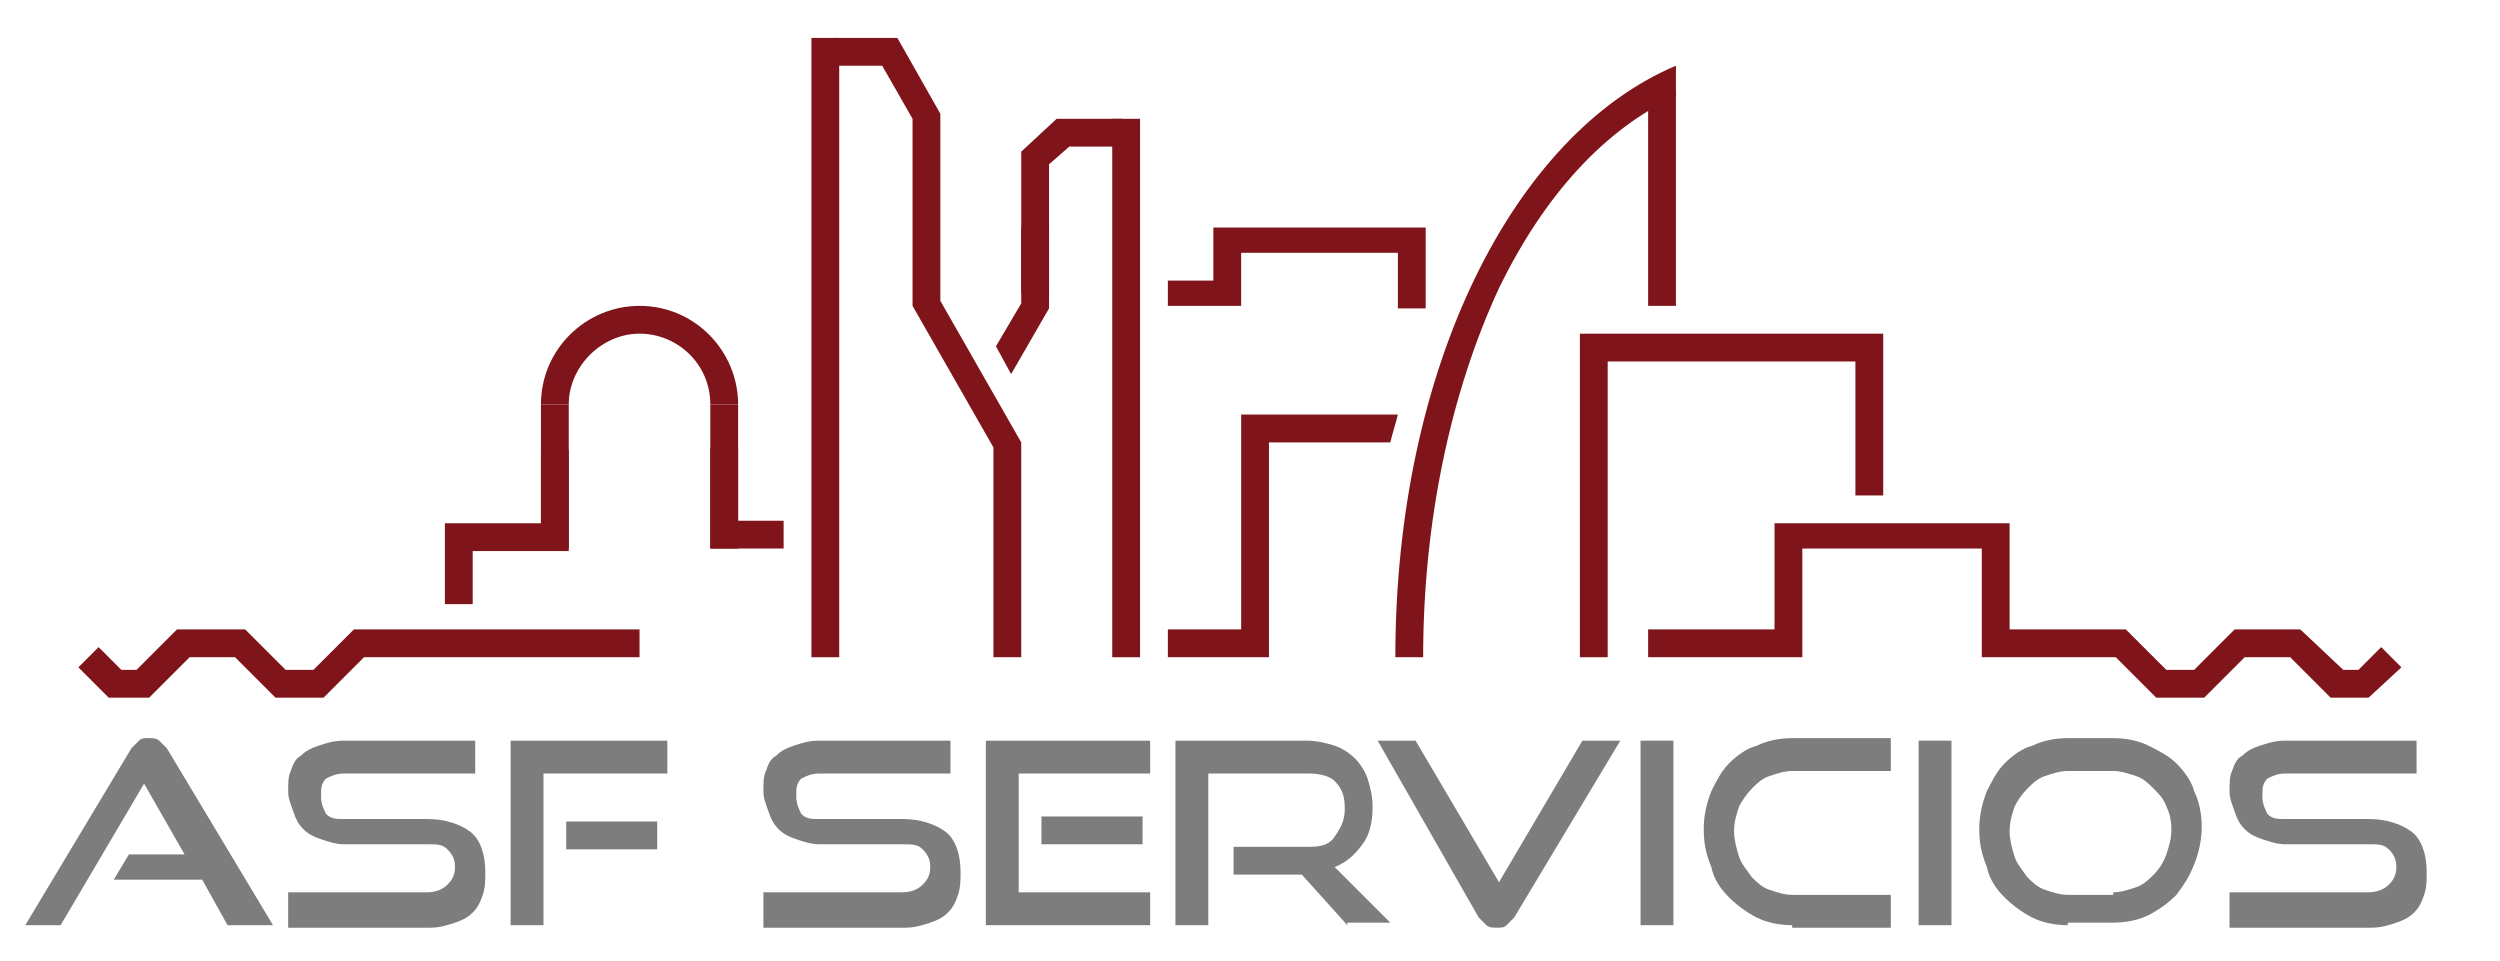 <?xml version="1.0" encoding="utf-8"?>
<!-- Generator: Adobe Illustrator 27.7.0, SVG Export Plug-In . SVG Version: 6.00 Build 0)  -->
<svg version="1.1" id="logo-50" xmlns="http://www.w3.org/2000/svg" xmlns:xlink="http://www.w3.org/1999/xlink" x="0px" y="0px"
	 viewBox="0 0 98.9 38" style="enable-background:new 0 0 98.9 38;" xml:space="preserve">
<style type="text/css">
	.st0{fill:#7F151A;}
	.st1{fill:#7D7D7D;}
</style>
<g>
	<g>
		<polygon class="st0" points="62.5,26 62.5,13.2 74.5,13.2 74.5,19.6 73.4,19.6 73.4,14.3 63.6,14.3 63.6,26 		"/>
		<polygon class="st0" points="92.2,27.6 90.6,26 88.8,26 87.2,27.6 85.3,27.6 83.7,26 78.4,26 78.4,21.7 71.3,21.7 71.3,26 
			65.2,26 65.2,24.9 70.2,24.9 70.2,20.7 79.5,20.7 79.5,24.9 84.1,24.9 85.7,26.5 86.8,26.5 88.4,24.9 91,24.9 92.7,26.5 
			93.3,26.5 94.2,25.6 95,26.4 93.7,27.6 92.2,27.6 		"/>
		<path class="st0" d="M42.5,6.2"/>
		<path class="st0" d="M46.2,11.1H48V9h8.4v3.2h-1.1V10h-6.2v2.1h-2.9V11.1z"/>
		<polygon class="st0" points="41.8,4.7 40.4,6 40.4,11.6 41.5,11.6 41.5,6.5 42.3,5.8 44.4,5.8 44.4,4.7 		"/>
		<rect x="44" y="4.7" class="st0" width="1.1" height="21.3"/>
		<path class="st0" d="M55.2,26h1.1l0,0c0-5.4,1.1-10.5,3-14.6c1.8-3.7,4.2-6.3,7-7.6V2.6C59.9,5.3,55.2,14.5,55.2,26z"/>
		<path class="st0" d="M65.2,3.6v8.5h1.1V3.6H65.2z"/>
		<polygon class="st0" points="25.3,24.9 14,24.9 12.4,26.5 11.3,26.5 9.7,24.9 7,24.9 5.4,26.5 4.8,26.5 3.9,25.6 3.1,26.4 
			4.3,27.6 5.9,27.6 7.5,26 9.3,26 10.9,27.6 12.8,27.6 14.4,26 25.3,26 		"/>
		<path class="st0" d="M21.4,20.7h-3.8v3.2h1.1v-2.1h3.8v-4h-1.1V20.7z M29.2,20.7v-3h-1.1v4H31v-1.1H29.2z"/>
		<rect x="28.1" y="16" class="st0" width="1.1" height="5.7"/>
		<rect x="21.4" y="16" class="st0" width="1.1" height="5.7"/>
		<path class="st0" d="M25.3,13.2c1.5,0,2.8,1.2,2.8,2.8h1.1c0-2.1-1.7-3.9-3.9-3.9c-2.1,0-3.9,1.7-3.9,3.9h1.1
			C22.5,14.5,23.8,13.2,25.3,13.2z"/>
		<rect x="32.1" y="1.5" class="st0" width="1.1" height="24.5"/>
		<polygon class="st0" points="34.9,2.6 36.1,4.7 36.1,12.1 39.3,17.7 39.3,26 40.4,26 40.4,17.5 37.2,11.9 37.2,4.5 35.5,1.5 
			33,1.5 33,2.6 		"/>
		<path class="st0" d="M40.4,9v3l-1,1.7l0.6,1.1l1.5-2.6V9H40.4z"/>
		<path class="st0" d="M49.1,24.9l-2.9,0V26h4v-8.5H55c0.1-0.4,0.2-0.7,0.3-1.1h-6.2V24.9z"/>
	</g>
	<g>
		<path class="st1" d="M9,36.6L8,34.8H4.5l0.6-1h2.2L5.7,31l-3.3,5.6H1l4.2-7c0.1-0.1,0.2-0.2,0.3-0.3c0.1-0.1,0.2-0.1,0.4-0.1
			c0.1,0,0.3,0,0.4,0.1c0.1,0.1,0.2,0.2,0.3,0.3l4.2,7H9z"/>
		<path class="st1" d="M11.4,36.6v-1.3h5.5c0.3,0,0.6-0.1,0.8-0.3c0.2-0.2,0.3-0.4,0.3-0.7c0-0.3-0.1-0.5-0.3-0.7
			c-0.2-0.2-0.4-0.2-0.8-0.2h-3.3c-0.3,0-0.6-0.1-0.9-0.2c-0.3-0.1-0.5-0.2-0.7-0.4c-0.2-0.2-0.3-0.4-0.4-0.7
			c-0.1-0.3-0.2-0.5-0.2-0.8c0-0.3,0-0.6,0.1-0.8c0.1-0.3,0.2-0.5,0.4-0.6c0.2-0.2,0.4-0.3,0.7-0.4c0.3-0.1,0.6-0.2,1-0.2h5.2v1.3
			h-5.2c-0.3,0-0.5,0.1-0.7,0.2c-0.2,0.2-0.2,0.4-0.2,0.7c0,0.3,0.1,0.5,0.2,0.7c0.2,0.2,0.4,0.2,0.7,0.2h3.3c0.7,0,1.3,0.2,1.7,0.5
			c0.4,0.3,0.6,0.9,0.6,1.6c0,0.3,0,0.6-0.1,0.9c-0.1,0.3-0.2,0.5-0.4,0.7s-0.4,0.3-0.7,0.4c-0.3,0.1-0.6,0.2-1,0.2H11.4z"/>
		<path class="st1" d="M20.2,36.6v-7.3h6.2v1.3h-4.9v6H20.2z M22.4,33.6v-1.1H26v1.1H22.4z"/>
		<path class="st1" d="M30.2,36.6v-1.3h5.5c0.3,0,0.6-0.1,0.8-0.3c0.2-0.2,0.3-0.4,0.3-0.7c0-0.3-0.1-0.5-0.3-0.7
			c-0.2-0.2-0.4-0.2-0.8-0.2h-3.3c-0.3,0-0.6-0.1-0.9-0.2c-0.3-0.1-0.5-0.2-0.7-0.4c-0.2-0.2-0.3-0.4-0.4-0.7
			c-0.1-0.3-0.2-0.5-0.2-0.8c0-0.3,0-0.6,0.1-0.8c0.1-0.3,0.2-0.5,0.4-0.6c0.2-0.2,0.4-0.3,0.7-0.4c0.3-0.1,0.6-0.2,1-0.2h5.2v1.3
			h-5.2c-0.3,0-0.5,0.1-0.7,0.2c-0.2,0.2-0.2,0.4-0.2,0.7c0,0.3,0.1,0.5,0.2,0.7c0.2,0.2,0.4,0.2,0.7,0.2h3.3c0.7,0,1.3,0.2,1.7,0.5
			c0.4,0.3,0.6,0.9,0.6,1.6c0,0.3,0,0.6-0.1,0.9c-0.1,0.3-0.2,0.5-0.4,0.7c-0.2,0.2-0.4,0.3-0.7,0.4c-0.3,0.1-0.6,0.2-1,0.2H30.2z"
			/>
		<path class="st1" d="M39,36.6v-7.3h6.5v1.3h-5.2v4.7h5.2v1.3H39z M41.2,33.4v-1.1h4v1.1H41.2z"/>
		<path class="st1" d="M53.3,36.6l-1.8-2h-2.7v-1.1h3c0.5,0,0.8-0.1,1-0.4c0.2-0.3,0.4-0.6,0.4-1.1s-0.1-0.8-0.4-1.1
			c-0.2-0.2-0.6-0.3-1-0.3h-4v6h-1.3v-7.3h5.2c0.4,0,0.8,0.1,1.1,0.2c0.3,0.1,0.6,0.3,0.8,0.5c0.2,0.2,0.4,0.5,0.5,0.8
			c0.1,0.3,0.2,0.7,0.2,1.1c0,0.6-0.1,1.1-0.4,1.5c-0.3,0.4-0.6,0.7-1.1,0.9l2.2,2.2H53.3z"/>
		<path class="st1" d="M54.5,29.3H56l3.3,5.6l3.3-5.6h1.5l-4.2,7c-0.1,0.1-0.2,0.2-0.3,0.3c-0.1,0.1-0.2,0.1-0.4,0.1
			c-0.1,0-0.3,0-0.4-0.1c-0.1-0.1-0.2-0.2-0.3-0.3L54.5,29.3z"/>
		<path class="st1" d="M64.9,36.6v-7.3h1.3v7.3H64.9z"/>
		<path class="st1" d="M70.9,36.6c-0.5,0-1-0.1-1.4-0.3s-0.8-0.5-1.1-0.8c-0.3-0.3-0.6-0.7-0.7-1.2c-0.2-0.5-0.3-0.9-0.3-1.5
			c0-0.5,0.1-1,0.3-1.5c0.2-0.4,0.4-0.8,0.7-1.1c0.3-0.3,0.7-0.6,1.1-0.7c0.4-0.2,0.9-0.3,1.4-0.3h3.9v1.3h-3.9
			c-0.3,0-0.6,0.1-0.9,0.2c-0.3,0.1-0.5,0.3-0.7,0.5c-0.2,0.2-0.4,0.5-0.5,0.7c-0.1,0.3-0.2,0.6-0.2,1c0,0.3,0.1,0.7,0.2,1
			s0.3,0.5,0.5,0.8c0.2,0.2,0.4,0.4,0.7,0.5s0.6,0.2,0.9,0.2h3.9v1.3H70.9z"/>
		<path class="st1" d="M75.9,36.6v-7.3h1.3v7.3H75.9z"/>
		<path class="st1" d="M81.8,36.6c-0.5,0-1-0.1-1.4-0.3c-0.4-0.2-0.8-0.5-1.1-0.8c-0.3-0.3-0.6-0.7-0.7-1.2
			c-0.2-0.5-0.3-0.9-0.3-1.5c0-0.5,0.1-1,0.3-1.5c0.2-0.4,0.4-0.8,0.7-1.1c0.3-0.3,0.7-0.6,1.1-0.7c0.4-0.2,0.9-0.3,1.4-0.3h1.8
			c0.5,0,1,0.1,1.4,0.3c0.4,0.2,0.8,0.4,1.1,0.7c0.3,0.3,0.6,0.7,0.7,1.1c0.2,0.4,0.3,0.9,0.3,1.4c0,0.5-0.1,1-0.3,1.5
			c-0.2,0.5-0.4,0.8-0.7,1.2c-0.3,0.3-0.7,0.6-1.1,0.8c-0.4,0.2-0.9,0.3-1.4,0.3H81.8z M83.6,35.3c0.3,0,0.6-0.1,0.9-0.2
			s0.5-0.3,0.7-0.5c0.2-0.2,0.4-0.5,0.5-0.8c0.1-0.3,0.2-0.6,0.2-1s-0.1-0.7-0.2-0.9c-0.1-0.3-0.3-0.5-0.5-0.7
			c-0.2-0.2-0.4-0.4-0.7-0.5c-0.3-0.1-0.6-0.2-0.9-0.2h-1.8c-0.3,0-0.6,0.1-0.9,0.2c-0.3,0.1-0.5,0.3-0.7,0.5
			c-0.2,0.2-0.4,0.5-0.5,0.7c-0.1,0.3-0.2,0.6-0.2,1c0,0.3,0.1,0.7,0.2,1s0.3,0.5,0.5,0.8c0.2,0.2,0.4,0.4,0.7,0.5s0.6,0.2,0.9,0.2
			H83.6z"/>
		<path class="st1" d="M88.2,36.6v-1.3h5.5c0.3,0,0.6-0.1,0.8-0.3c0.2-0.2,0.3-0.4,0.3-0.7c0-0.3-0.1-0.5-0.3-0.7
			c-0.2-0.2-0.4-0.2-0.8-0.2h-3.3c-0.3,0-0.6-0.1-0.9-0.2c-0.3-0.1-0.5-0.2-0.7-0.4c-0.2-0.2-0.3-0.4-0.4-0.7
			c-0.1-0.3-0.2-0.5-0.2-0.8c0-0.3,0-0.6,0.1-0.8c0.1-0.3,0.2-0.5,0.4-0.6c0.2-0.2,0.4-0.3,0.7-0.4c0.3-0.1,0.6-0.2,1-0.2h5.2v1.3
			h-5.2c-0.3,0-0.5,0.1-0.7,0.2c-0.2,0.2-0.2,0.4-0.2,0.7c0,0.3,0.1,0.5,0.2,0.7c0.2,0.2,0.4,0.2,0.7,0.2h3.3c0.7,0,1.3,0.2,1.7,0.5
			c0.4,0.3,0.6,0.9,0.6,1.6c0,0.3,0,0.6-0.1,0.9c-0.1,0.3-0.2,0.5-0.4,0.7c-0.2,0.2-0.4,0.3-0.7,0.4c-0.3,0.1-0.6,0.2-1,0.2H88.2z"
			/>
	</g>
</g>
</svg>
